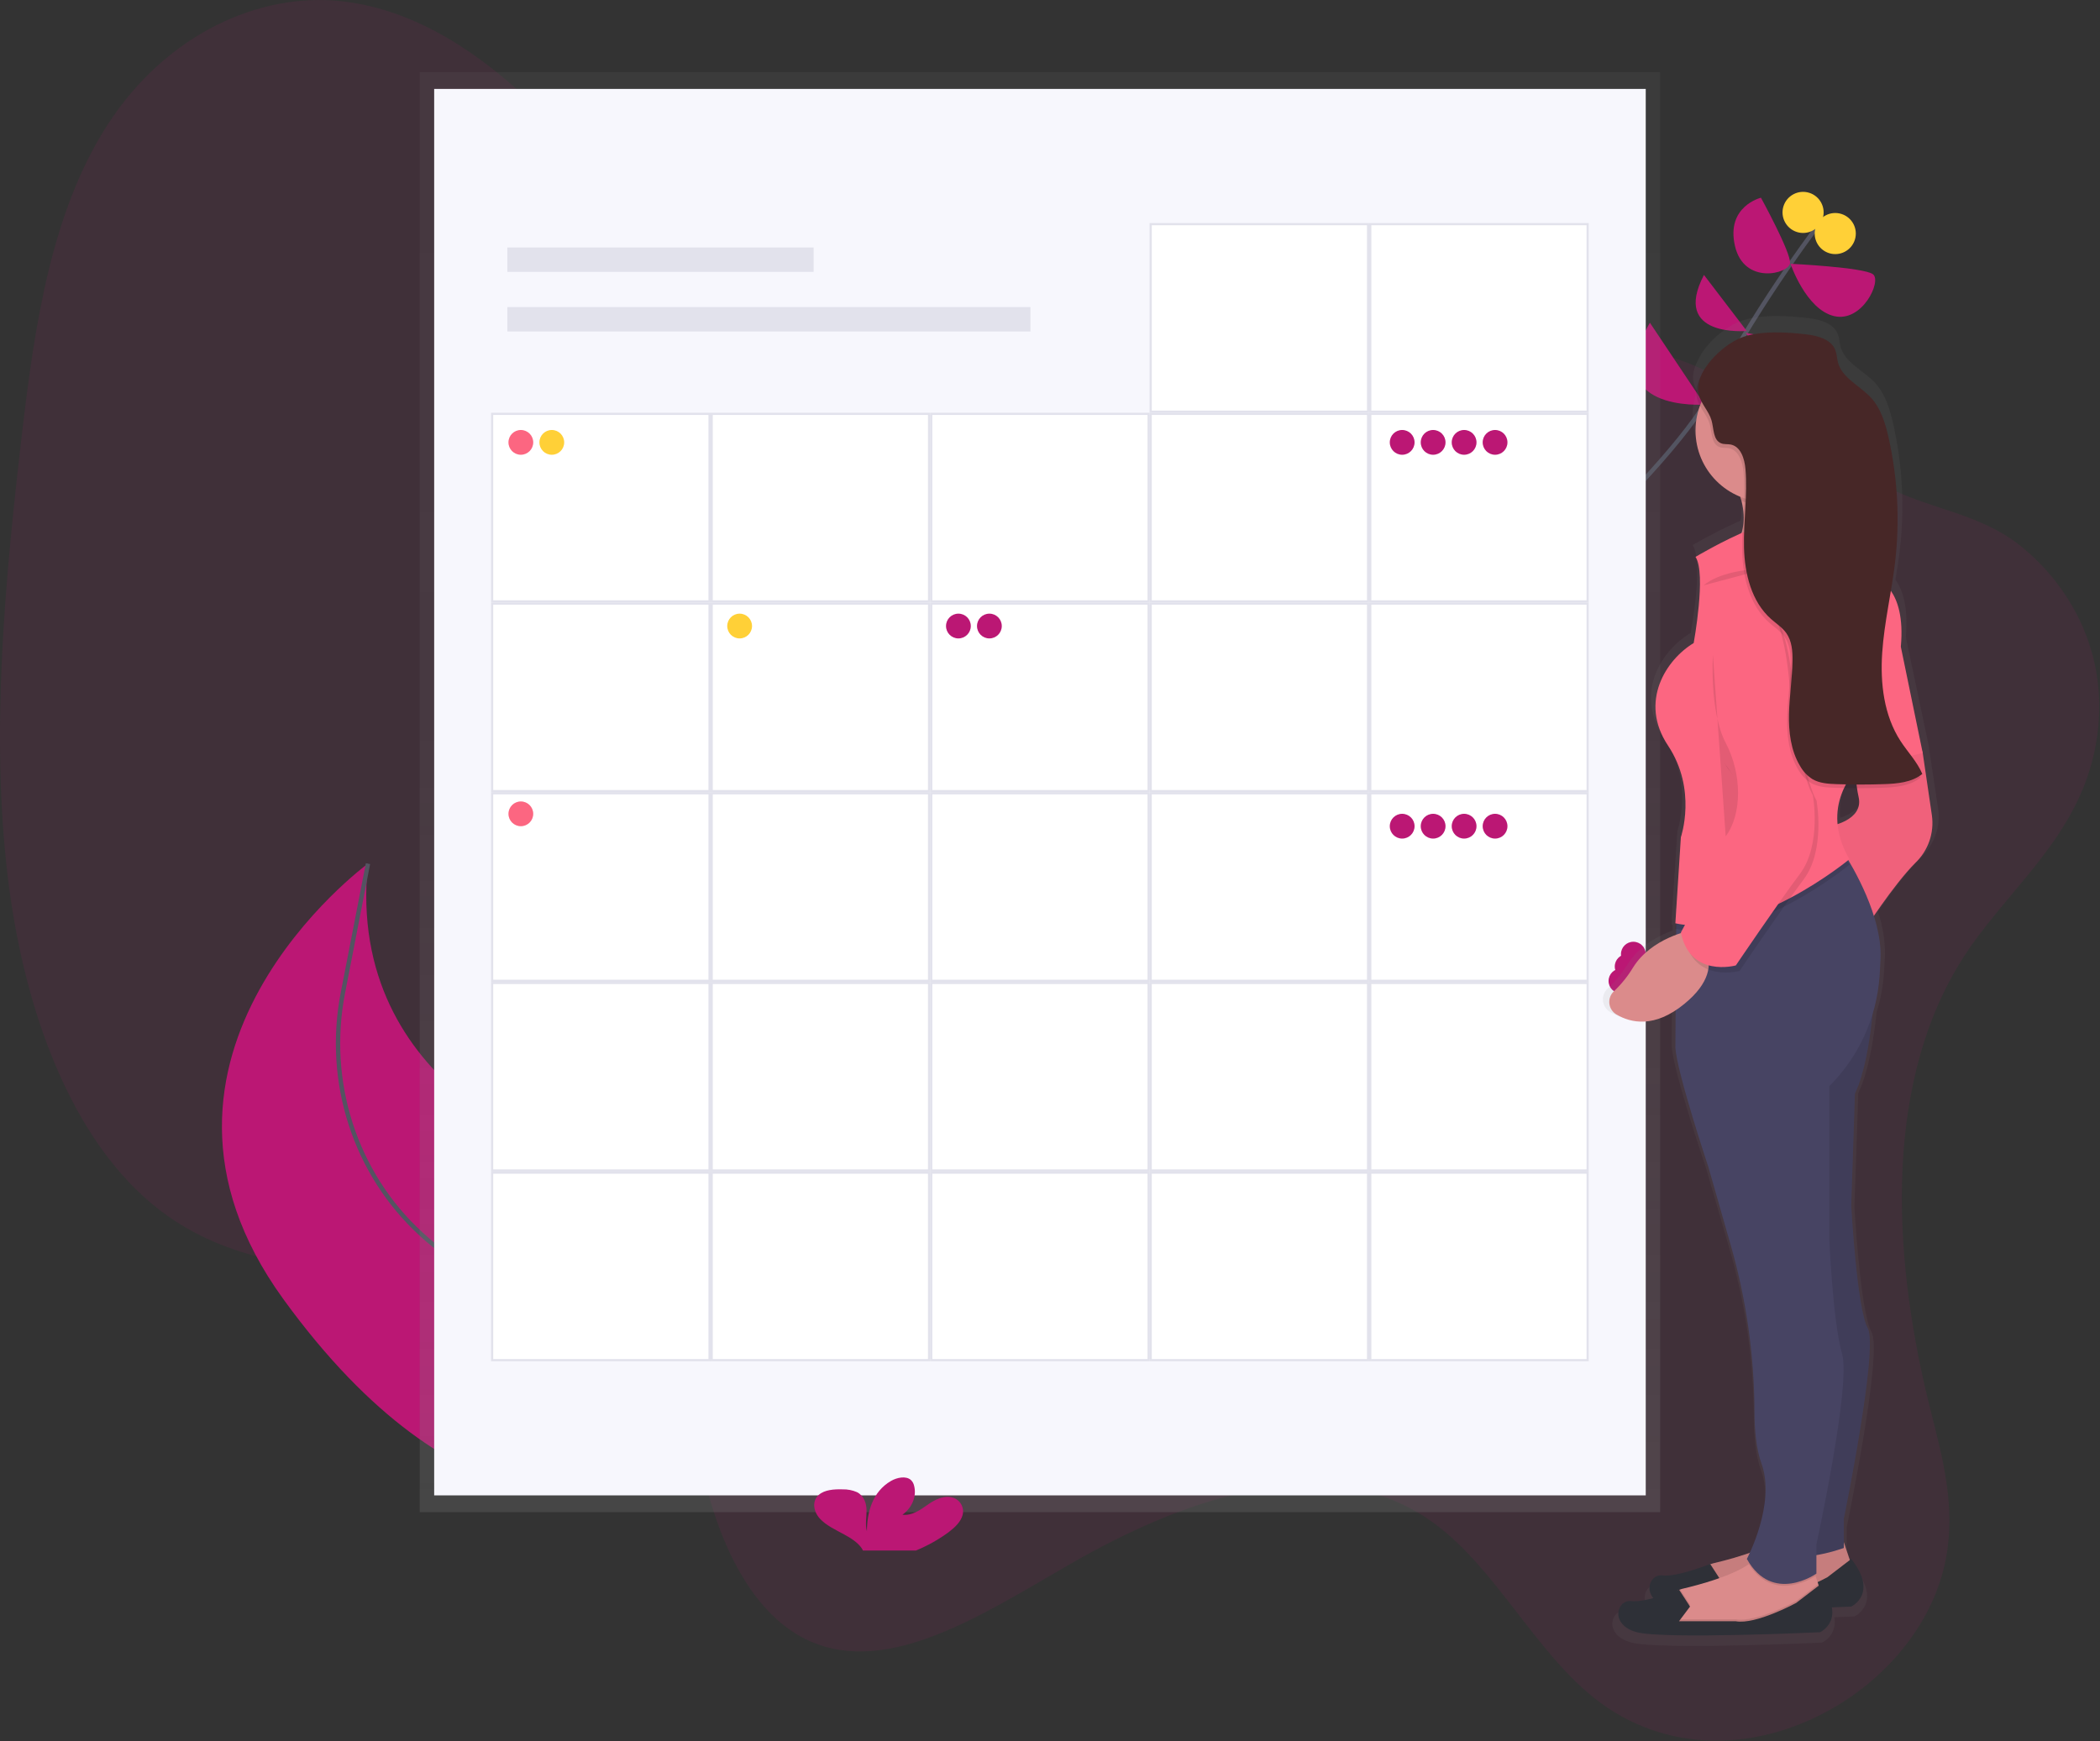 <svg width="966" height="801" viewBox="0 0 966 801" fill="none" xmlns="http://www.w3.org/2000/svg">
<rect x="0" y="0" width="966" height="801" fill="#333333" stroke="none"/>
<g clip-path="url(#clip0)">
<path opacity="0.1" d="M901.88 442.5C864.79 502.5 871.74 584.24 888.03 648.69C893.48 670.27 899.76 693.05 895.1 717.2C889.4 746.73 868.62 769.92 847.59 783.2C809.25 807.35 765.47 806.68 733.59 781.43C706.06 759.62 687.93 721.58 659.82 700.94C612.82 666.39 548.28 687.33 492.24 719.62C452.61 742.41 408.99 771.41 372.36 754.99C346.59 743.46 330.52 710.93 323.02 675.53C319.4 658.44 317.21 639.77 308.91 626.75C303.97 619.01 297.18 613.83 290.14 609.58C225.89 570.84 138.96 603.23 77 559.36C35.15 529.74 11.36 468.56 3.54 403.14C-4.28 337.72 2.15 267.72 10.2 198.8C15.93 149.8 23.68 97.38 49.4 57.53C76.61 15.38 119.5 -3.47 156.78 0.53C194.06 4.53 226.43 28.15 254.33 57.02C289.2 93.1 320.65 139.18 365.78 150.82C396.52 158.75 430.09 149.57 462.78 144.38C517.36 135.7 571.18 138.19 624.62 141.45C675.78 144.57 727.25 148.45 774.92 166.45C808.65 179.2 834.54 205.74 866.02 223C886.54 234.25 909.69 235.68 928.81 250.68C952.36 269.16 972.74 303.27 963.31 346.39C954.32 387.41 921.56 410.66 901.88 442.5Z" fill="#BB1774"/>
<path d="M664.49 306.88C664.49 306.88 765.49 222.25 787.95 179.58C810.41 136.91 839 100.14 839 100.14" stroke="#535461" stroke-width="2" stroke-miterlimit="10"/>
<path d="M825.72 195.53L782.03 185.68C782.03 185.68 792.34 231.76 825.72 195.53Z" fill="#BB1774"/>
<path d="M758.96 148.49L784.1 186.14C784.1 186.14 734.95 189.69 758.96 148.49Z" fill="#BB1774"/>
<path d="M842.91 160.14L802.98 153.14C802.98 153.14 828.06 191.29 842.91 160.14Z" fill="#BB1774"/>
<path d="M783.82 126.49L803.49 152.25C803.49 152.25 768.67 155.55 783.82 126.49Z" fill="#BB1774"/>
<path d="M823.63 121.36C823.63 121.36 857.63 122.98 861.63 126.23C865.63 129.48 856.56 148.53 843.63 145.42C830.7 142.31 823.63 121.36 823.63 121.36Z" fill="#BB1774"/>
<path d="M810.04 90.97C810.04 90.97 823.93 116.28 823.41 121.1C822.89 125.92 802.24 131.33 798.07 113.1C793.9 94.87 810.04 90.97 810.04 90.97Z" fill="#BB1774"/>
<path d="M853.234 110.301C854.807 105.321 852.045 100.01 847.066 98.438C842.087 96.866 836.776 99.627 835.204 104.607C833.631 109.586 836.393 114.897 841.372 116.469C846.351 118.041 851.662 115.28 853.234 110.301Z" fill="#FFD037"/>
<path d="M838.434 100.571C840.006 95.592 837.245 90.281 832.265 88.709C827.286 87.136 821.975 89.898 820.403 94.877C818.831 99.856 821.592 105.167 826.571 106.74C831.551 108.312 836.862 105.55 838.434 100.571Z" fill="#FFD037"/>
<path d="M349.46 638.63C349.46 638.63 365.67 590.41 262.91 532.28C262.91 532.28 158.57 501.85 169.24 397.35C169.24 397.35 48.96 485.47 130.35 597.72C211.74 709.97 281.99 685.47 281.99 685.47L349.46 638.63Z" fill="#BB1774"/>
<path d="M318.13 660.41C318.13 660.41 267.99 606.22 219.93 585.27C210.329 580.949 201.508 575.073 193.82 567.88C163.18 539.88 149.82 497.63 157.72 456.88L169.27 397.35" stroke="#535461" stroke-width="2" stroke-miterlimit="10"/>
<path d="M763.68 33.2H193.07V695.73H763.68V33.2Z" fill="url(#paint0_linear)"/>
<path d="M757.04 40.91H199.72V688H757.04V40.91Z" fill="#F7F7FD"/>
<path d="M374.27 113.85H233.38V125.07H374.27V113.85Z" fill="#E2E2EC"/>
<path d="M474.01 141.28H233.38V152.5H474.01V141.28Z" fill="#E2E2EC"/>
<path d="M730.35 103.13H630.36V189.41H730.35V103.13Z" fill="white"/>
<path d="M729.82 103.63V188.91H630.82V103.63H729.82ZM730.82 102.63H629.82V189.91H730.82V102.63Z" fill="#E2E2EC"/>
<path d="M629.36 103.13H529.37V189.41H629.36V103.13Z" fill="white"/>
<path d="M628.82 103.63V188.91H529.82V103.63H628.82ZM629.82 102.63H528.82V189.91H629.82V102.63Z" fill="#E2E2EC"/>
<path d="M730.35 190.41H630.36V276.69H730.35V190.41Z" fill="white"/>
<path d="M729.82 190.91V276.19H630.82V190.91H729.82ZM730.82 189.91H629.82V277.19H730.82V189.91Z" fill="#E2E2EC"/>
<path d="M629.36 190.41H529.37V276.69H629.36V190.41Z" fill="white"/>
<path d="M628.82 190.91V276.19H529.82V190.91H628.82ZM629.82 189.91H528.82V277.19H629.82V189.91Z" fill="#E2E2EC"/>
<path d="M528.37 190.41H428.38V276.69H528.37V190.41Z" fill="white"/>
<path d="M527.87 190.91V276.19H428.87V190.91H527.87ZM528.87 189.91H427.87V277.19H528.87V189.91Z" fill="#E2E2EC"/>
<path d="M427.38 190.41H327.39V276.69H427.38V190.41Z" fill="white"/>
<path d="M426.88 190.91V276.19H327.88V190.91H426.88ZM427.88 189.91H326.88V277.19H427.88V189.91Z" fill="#E2E2EC"/>
<path d="M326.39 190.41H226.4V276.69H326.39V190.41Z" fill="white"/>
<path d="M325.89 190.91V276.19H226.89V190.91H325.89ZM326.89 189.91H225.89V277.19H326.89V189.91Z" fill="#E2E2EC"/>
<path d="M730.35 277.68H630.36V363.96H730.35V277.68Z" fill="white"/>
<path d="M729.82 278.19V363.47H630.82V278.19H729.82ZM730.82 277.19H629.82V364.47H730.82V277.19Z" fill="#E2E2EC"/>
<path d="M629.36 277.68H529.37V363.96H629.36V277.68Z" fill="white"/>
<path d="M628.82 278.19V363.47H529.82V278.19H628.82ZM629.82 277.19H528.82V364.47H629.82V277.19Z" fill="#E2E2EC"/>
<path d="M528.37 277.68H428.38V363.96H528.37V277.68Z" fill="white"/>
<path d="M527.87 278.19V363.47H428.87V278.19H527.87ZM528.87 277.19H427.87V364.47H528.87V277.19Z" fill="#E2E2EC"/>
<path d="M427.38 277.68H327.39V363.96H427.38V277.68Z" fill="white"/>
<path d="M426.88 278.19V363.47H327.88V278.19H426.88ZM427.88 277.19H326.88V364.47H427.88V277.19Z" fill="#E2E2EC"/>
<path d="M326.39 277.68H226.4V363.96H326.39V277.68Z" fill="white"/>
<path d="M325.89 278.19V363.47H226.89V278.19H325.89ZM326.89 277.19H225.89V364.47H326.89V277.19Z" fill="#E2E2EC"/>
<path d="M730.35 364.96H630.36V451.24H730.35V364.96Z" fill="white"/>
<path d="M729.82 365.46V450.74H630.82V365.46H729.82ZM730.82 364.46H629.82V451.74H730.82V364.46Z" fill="#E2E2EC"/>
<path d="M629.36 364.96H529.37V451.24H629.36V364.96Z" fill="white"/>
<path d="M628.82 365.46V450.74H529.82V365.46H628.82ZM629.82 364.46H528.82V451.74H629.82V364.46Z" fill="#E2E2EC"/>
<path d="M528.37 364.96H428.38V451.24H528.37V364.96Z" fill="white"/>
<path d="M527.87 365.46V450.74H428.87V365.46H527.87ZM528.87 364.46H427.87V451.74H528.87V364.46Z" fill="#E2E2EC"/>
<path d="M427.38 364.96H327.39V451.24H427.38V364.96Z" fill="white"/>
<path d="M426.88 365.46V450.74H327.88V365.46H426.88ZM427.88 364.46H326.88V451.74H427.88V364.46Z" fill="#E2E2EC"/>
<path d="M326.39 364.96H226.4V451.24H326.39V364.96Z" fill="white"/>
<path d="M325.89 365.46V450.74H226.89V365.46H325.89ZM326.89 364.46H225.89V451.74H326.89V364.46Z" fill="#E2E2EC"/>
<path d="M730.35 452.23H630.36V538.51H730.35V452.23Z" fill="white"/>
<path d="M729.82 452.74V538.01H630.82V452.74H729.82ZM730.82 451.74H629.82V539.01H730.82V451.74Z" fill="#E2E2EC"/>
<path d="M629.36 452.23H529.37V538.51H629.36V452.23Z" fill="white"/>
<path d="M628.82 452.74V538.01H529.82V452.74H628.82ZM629.82 451.74H528.82V539.01H629.82V451.74Z" fill="#E2E2EC"/>
<path d="M528.37 452.23H428.38V538.51H528.37V452.23Z" fill="white"/>
<path d="M527.87 452.74V538.01H428.87V452.74H527.87ZM528.87 451.74H427.87V539.01H528.87V451.74Z" fill="#E2E2EC"/>
<path d="M427.38 452.23H327.39V538.51H427.38V452.23Z" fill="white"/>
<path d="M426.88 452.74V538.01H327.88V452.74H426.88ZM427.88 451.74H326.88V539.01H427.88V451.74Z" fill="#E2E2EC"/>
<path d="M326.39 452.23H226.4V538.51H326.39V452.23Z" fill="white"/>
<path d="M325.89 452.74V538.01H226.89V452.74H325.89ZM326.89 451.74H225.89V539.01H326.89V451.74Z" fill="#E2E2EC"/>
<path d="M730.35 539.51H630.36V625.79H730.35V539.51Z" fill="white"/>
<path d="M729.82 540.01V625.29H630.82V540.01H729.82ZM730.82 539.01H629.82V626.29H730.82V539.01Z" fill="#E2E2EC"/>
<path d="M629.36 539.51H529.37V625.79H629.36V539.51Z" fill="white"/>
<path d="M628.82 540.01V625.29H529.82V540.01H628.82ZM629.82 539.01H528.82V626.29H629.82V539.01Z" fill="#E2E2EC"/>
<path d="M528.37 539.51H428.38V625.79H528.37V539.51Z" fill="white"/>
<path d="M527.87 540.01V625.29H428.87V540.01H527.87ZM528.87 539.01H427.87V626.29H528.87V539.01Z" fill="#E2E2EC"/>
<path d="M427.38 539.51H327.39V625.79H427.38V539.51Z" fill="white"/>
<path d="M426.88 540.01V625.29H327.88V540.01H426.88ZM427.88 539.01H326.88V626.29H427.88V539.01Z" fill="#E2E2EC"/>
<path d="M326.39 539.51H226.4V625.79H326.39V539.51Z" fill="white"/>
<path d="M325.89 540.01V625.29H226.89V540.01H325.89ZM326.89 539.01H225.89V626.29H326.89V539.01Z" fill="#E2E2EC"/>
<path d="M436.42 704.89C439.28 702.72 441.97 700.16 442.8 697.04C443.226 695.389 443 693.637 442.17 692.148C441.34 690.659 439.968 689.546 438.34 689.04C434.25 687.76 429.88 690.04 426.56 692.41C423.24 694.78 419.45 697.41 415.11 696.92C419.6 693.67 421.74 688.4 420.5 683.61C420.287 682.578 419.764 681.636 419 680.91C416.73 678.91 412.61 679.78 409.89 681.34C401.24 686.34 398.83 695.89 398.78 704.52C397.91 701.41 398.64 698.17 398.62 694.97C398.6 691.77 397.53 688.24 394.23 686.52C392.118 685.604 389.831 685.164 387.53 685.23C383.64 685.11 379.31 685.43 376.66 687.75C373.36 690.63 374.22 695.47 377.09 698.64C379.96 701.81 384.33 703.8 388.34 705.99C391.4 707.66 394.5 709.61 396.34 712.25C396.581 712.6 396.783 712.975 396.94 713.37H421.31C426.678 711.179 431.754 708.331 436.42 704.89V704.89Z" fill="#BB1774"/>
<path d="M239.59 209.23C242.738 209.23 245.29 206.678 245.29 203.53C245.29 200.382 242.738 197.83 239.59 197.83C236.442 197.83 233.89 200.382 233.89 203.53C233.89 206.678 236.442 209.23 239.59 209.23Z" fill="#FC6681"/>
<path d="M253.83 209.23C256.978 209.23 259.53 206.678 259.53 203.53C259.53 200.382 256.978 197.83 253.83 197.83C250.682 197.83 248.13 200.382 248.13 203.53C248.13 206.678 250.682 209.23 253.83 209.23Z" fill="#FFD037"/>
<path d="M440.87 293.73C444.018 293.73 446.57 291.178 446.57 288.03C446.57 284.882 444.018 282.33 440.87 282.33C437.722 282.33 435.17 284.882 435.17 288.03C435.17 291.178 437.722 293.73 440.87 293.73Z" fill="#BB1774"/>
<path d="M455.12 293.73C458.268 293.73 460.82 291.178 460.82 288.03C460.82 284.882 458.268 282.33 455.12 282.33C451.972 282.33 449.42 284.882 449.42 288.03C449.42 291.178 451.972 293.73 455.12 293.73Z" fill="#BB1774"/>
<path d="M745.64 457.03C748.788 457.03 751.34 454.478 751.34 451.33C751.34 448.182 748.788 445.63 745.64 445.63C742.492 445.63 739.94 448.182 739.94 451.33C739.94 454.478 742.492 457.03 745.64 457.03Z" fill="#BB1774"/>
<path d="M748.49 450.39C751.638 450.39 754.19 447.838 754.19 444.69C754.19 441.542 751.638 438.99 748.49 438.99C745.342 438.99 742.79 441.542 742.79 444.69C742.79 447.838 745.342 450.39 748.49 450.39Z" fill="#BB1774"/>
<path d="M751.34 444.69C754.488 444.69 757.04 442.138 757.04 438.99C757.04 435.842 754.488 433.29 751.34 433.29C748.192 433.29 745.64 435.842 745.64 438.99C745.64 442.138 748.192 444.69 751.34 444.69Z" fill="#BB1774"/>
<path d="M645 209.23C648.148 209.23 650.7 206.678 650.7 203.53C650.7 200.382 648.148 197.83 645 197.83C641.852 197.83 639.3 200.382 639.3 203.53C639.3 206.678 641.852 209.23 645 209.23Z" fill="#BB1774"/>
<path d="M659.24 209.23C662.388 209.23 664.94 206.678 664.94 203.53C664.94 200.382 662.388 197.83 659.24 197.83C656.092 197.83 653.54 200.382 653.54 203.53C653.54 206.678 656.092 209.23 659.24 209.23Z" fill="#BB1774"/>
<path d="M673.49 209.23C676.638 209.23 679.19 206.678 679.19 203.53C679.19 200.382 676.638 197.83 673.49 197.83C670.342 197.83 667.79 200.382 667.79 203.53C667.79 206.678 670.342 209.23 673.49 209.23Z" fill="#BB1774"/>
<path d="M687.73 209.23C690.878 209.23 693.43 206.678 693.43 203.53C693.43 200.382 690.878 197.83 687.73 197.83C684.582 197.83 682.03 200.382 682.03 203.53C682.03 206.678 684.582 209.23 687.73 209.23Z" fill="#BB1774"/>
<path d="M645 385.82C648.148 385.82 650.7 383.268 650.7 380.12C650.7 376.972 648.148 374.42 645 374.42C641.852 374.42 639.3 376.972 639.3 380.12C639.3 383.268 641.852 385.82 645 385.82Z" fill="#BB1774"/>
<path d="M659.24 385.82C662.388 385.82 664.94 383.268 664.94 380.12C664.94 376.972 662.388 374.42 659.24 374.42C656.092 374.42 653.54 376.972 653.54 380.12C653.54 383.268 656.092 385.82 659.24 385.82Z" fill="#BB1774"/>
<path d="M673.49 385.82C676.638 385.82 679.19 383.268 679.19 380.12C679.19 376.972 676.638 374.42 673.49 374.42C670.342 374.42 667.79 376.972 667.79 380.12C667.79 383.268 670.342 385.82 673.49 385.82Z" fill="#BB1774"/>
<path d="M687.73 385.82C690.878 385.82 693.43 383.268 693.43 380.12C693.43 376.972 690.878 374.42 687.73 374.42C684.582 374.42 682.03 376.972 682.03 380.12C682.03 383.268 684.582 385.82 687.73 385.82Z" fill="#BB1774"/>
<path d="M340.23 293.73C343.378 293.73 345.93 291.178 345.93 288.03C345.93 284.882 343.378 282.33 340.23 282.33C337.082 282.33 334.53 284.882 334.53 288.03C334.53 291.178 337.082 293.73 340.23 293.73Z" fill="#FFD037"/>
<path d="M239.59 380.13C242.738 380.13 245.29 377.578 245.29 374.43C245.29 371.282 242.738 368.73 239.59 368.73C236.442 368.73 233.89 371.282 233.89 374.43C233.89 377.578 236.442 380.13 239.59 380.13Z" fill="#FC6681"/>
<path d="M740.72 465.63C746.97 469.32 756.72 471.72 769.07 463.79L768.95 481.35C769.83 493.35 784.72 537.26 784.72 537.26L795.22 573.36C802.744 598.863 806.629 625.301 806.76 651.89C806.76 660.7 807.58 669.78 810.11 676.61C815.7 691.72 807.91 711.19 804.53 718.44C798.841 720.362 793.056 721.991 787.2 723.32C786.673 723.441 786.155 723.598 785.65 723.79L785.58 723.69C785.58 723.69 769.82 729.94 762.82 729.08C757.6 728.44 754.33 734.95 758.42 739.74C754.56 740.74 750.6 741.45 747.93 741.12C740.93 740.26 737.42 752.3 750.56 755.74C763.7 759.18 838.15 755.74 838.15 755.74C840.244 754.692 841.93 752.978 842.944 750.868C843.958 748.757 844.241 746.369 843.75 744.08C849.47 743.86 853.04 743.69 853.04 743.69C853.04 743.69 866.18 737.69 853.04 721.32L852.34 721.85L849.53 713.58V702.41C849.53 702.41 866.17 622.41 860.92 612.95C855.67 603.49 853.04 555.32 853.04 555.32L854.82 502.85C859.57 493.05 862 477.69 863.23 465.68C865.017 459.95 866.144 454.035 866.59 448.05C866.8 445.23 866.97 442.27 867.08 439.2C867.124 432.466 866.022 425.774 863.82 419.41C868.82 412.21 876.95 401.08 883.66 394.5C894.17 384.18 891.54 372.13 891.54 372.13L887.16 342.88L876.65 292.99C877.97 279.15 875.08 271.18 871.89 266.68C872.65 262.21 873.36 257.74 873.89 253.25C876.22 233.725 875.181 213.944 870.82 194.77C869.3 188.08 867.23 181.22 862.54 176.15C857.23 170.41 848.61 166.91 846.63 159.39C846.14 157.52 846.12 155.53 845.41 153.73C843.49 148.81 837.41 147.02 832.09 146.38C822.61 145.23 808.9 144.38 799.79 148.08C793.43 150.68 784.67 157.84 781.19 165.52C779.19 169.05 778.26 172.76 779.11 176.25C779.445 177.536 779.953 178.77 780.62 179.92C779.263 183.598 778.572 187.489 778.58 191.41C778.612 198.15 780.672 204.724 784.492 210.276C788.313 215.829 793.717 220.102 800 222.54C800.21 223.2 800.4 223.85 800.56 224.49C800.958 226.031 801.245 227.598 801.42 229.18C801.25 232.18 801.06 235.27 800.92 238.32C800.82 238.74 800.713 239.153 800.6 239.56C793.067 242.895 785.723 246.641 778.6 250.78C783.86 258.52 777.72 291.21 777.72 291.21C764.58 298.95 751.44 318.74 765.46 339.38C779.48 360.02 771.59 382.38 771.59 382.38L769.4 416.01V416.07L768.96 422.8H769.13L768.96 425.35L769.34 425.42V428.16C763.19 430.42 754.2 434.98 748.84 443.41C746.305 447.557 743.221 451.341 739.67 454.66C738.854 455.366 738.219 456.257 737.818 457.258C737.417 458.259 737.261 459.342 737.364 460.416C737.467 461.49 737.825 462.523 738.409 463.43C738.993 464.338 739.785 465.092 740.72 465.63ZM846.48 376.27C845.953 370.452 847.028 364.6 849.59 359.35C851.65 359.39 853.713 359.413 855.78 359.42C855.99 360.87 856.24 362.25 856.54 363.51C858.32 371.09 851.21 374.72 846.47 376.26L846.48 376.27Z" fill="url(#paint1_linear)"/>
<path d="M848.21 709.66L851.58 719.77L840.58 730.77L804.34 739.2L778.21 736.67L779.9 727.4C780.399 725.407 781.438 723.59 782.902 722.149C784.366 720.708 786.199 719.698 788.2 719.23C798.94 716.71 819.42 710.95 823.72 702.96L848.21 709.66Z" fill="#DB8B8B"/>
<path opacity="0.1" d="M848.21 709.66L851.58 719.77L840.58 730.77L804.34 739.2L778.21 736.67L779.9 727.4C780.399 725.407 781.438 723.59 782.902 722.149C784.366 720.708 786.199 719.698 788.2 719.23C798.94 716.71 819.42 710.95 823.72 702.96L848.21 709.66Z" fill="black"/>
<path d="M786.68 734.1L791.74 727.36L786.68 719.55C786.68 719.55 771.51 725.67 764.77 724.83C758.03 723.99 754.66 735.83 767.3 739.16C779.94 742.49 851.58 739.16 851.58 739.16C851.58 739.16 864.22 733.26 851.58 717.25L840.58 725.68C840.58 725.68 822.04 735.79 812.77 734.11L786.68 734.1Z" fill="#2E3037"/>
<path d="M763.92 748.41L790.05 750.94L826.29 742.51L837.29 731.51L836.4 728.83L835.14 725.07L833.88 721.41L809.44 714.67C808.191 716.708 806.478 718.421 804.44 719.67C796.5 725.1 782.24 729.02 773.87 730.98C773.531 731.063 773.197 731.167 772.87 731.29C771.097 731.886 769.503 732.918 768.235 734.291C766.966 735.665 766.063 737.336 765.61 739.15L763.92 748.41Z" fill="#DB8B8B"/>
<path opacity="0.1" d="M763.92 748.41L790.05 750.94L826.29 742.51L837.29 731.51L836.4 728.83L826.34 736.57C826.34 736.57 807.8 746.68 798.53 745H772.35L777.41 738.26L772.87 731.26C771.097 731.855 769.503 732.888 768.235 734.261C766.966 735.635 766.063 737.306 765.61 739.12L763.92 748.41Z" fill="black"/>
<path d="M772.35 745.9L777.41 739.16L772.35 731.35C772.35 731.35 757.18 737.47 750.44 736.63C743.7 735.79 740.33 747.63 752.97 750.96C765.61 754.29 837.25 750.96 837.25 750.96C837.25 750.96 849.89 745.06 837.25 729.05L826.25 737.48C826.25 737.48 807.71 747.59 798.44 745.91L772.35 745.9Z" fill="#2E3037"/>
<path d="M793.42 257.07C793.42 257.07 833.88 261.28 827.98 244.43C826.33 239.652 825.901 234.537 826.73 229.55C827.779 223.367 830.225 217.506 833.88 212.41L795.95 218.31C798.223 222.111 799.953 226.21 801.09 230.49C805.61 248.36 793.42 257.07 793.42 257.07Z" fill="#DB8B8B"/>
<path d="M862.53 449.23C862.53 449.23 861.69 485.47 853.26 503.17L851.57 554.58C851.57 554.58 854.1 601.78 859.16 611.05C864.22 620.32 848.16 698.7 848.16 698.7V712.19C848.16 712.19 821.16 722.3 813.6 710.5L821.19 610.2L817.82 471.14L862.53 449.23Z" fill="#474463"/>
<path opacity="0.1" d="M862.53 449.23C862.53 449.23 861.69 485.47 853.26 503.17L851.57 554.58C851.57 554.58 854.1 601.78 859.16 611.05C864.22 620.32 848.16 698.7 848.16 698.7V712.19C848.16 712.19 821.16 722.3 813.6 710.5L821.19 610.2L817.82 471.14L862.53 449.23Z" fill="black"/>
<path d="M879.39 332.92L884.45 346.41L888.66 375.07C889.229 379.062 888.837 383.133 887.517 386.944C886.197 390.754 883.987 394.195 881.07 396.98C870.96 407.09 857.47 428.16 857.47 428.16L841.47 380.16C841.47 380.16 857.47 377.63 854.96 366.67C852.45 355.71 853.26 335.41 853.26 335.41L879.39 332.92Z" fill="#FC6681"/>
<path opacity="0.05" d="M879.39 332.92L884.45 346.41L888.66 375.07C889.229 379.062 888.837 383.133 887.517 386.944C886.197 390.754 883.987 394.195 881.07 396.98C870.96 407.09 857.47 428.16 857.47 428.16L841.47 380.16C841.47 380.16 857.47 377.63 854.96 366.67C852.45 355.71 853.26 335.41 853.26 335.41L879.39 332.92Z" fill="black"/>
<path opacity="0.1" d="M804.48 719.68C815.29 736.68 832.12 727.05 835.1 725.13L833.88 721.41L809.44 714.67C808.204 716.707 806.505 718.424 804.48 719.68V719.68Z" fill="black"/>
<path d="M770.67 482.1C771.51 493.9 785.84 536.88 785.84 536.88L795.95 572.25C803.195 597.259 806.934 623.153 807.06 649.19C807.06 657.82 807.85 666.72 810.29 673.41C817.03 691.95 803.55 717.24 803.55 717.24C815.35 738.31 835.55 723.98 835.55 723.98V710.5C835.55 710.5 851.55 637.17 847.35 622.85C843.15 608.53 841.45 569.75 841.45 569.75V499.75C854.951 486.297 863.161 468.436 864.58 449.43C864.78 446.67 864.94 443.77 865.05 440.76C865.73 421.76 852.73 399.45 847.65 391.51C846.43 389.59 845.65 388.51 845.65 388.51L771.23 418.03L771.06 418.1V420.98V427.35L770.67 482.1Z" fill="#474463"/>
<path opacity="0.1" d="M795.95 218.3C798.223 222.101 799.953 226.2 801.09 230.48C805.21 232.043 809.601 232.765 814.005 232.604C818.409 232.442 822.735 231.401 826.73 229.54C827.781 223.361 830.226 217.503 833.88 212.41L795.95 218.3Z" fill="black"/>
<path d="M812.81 230.93C830.964 230.93 845.68 216.214 845.68 198.06C845.68 179.906 830.964 165.19 812.81 165.19C794.656 165.19 779.94 179.906 779.94 198.06C779.94 216.214 794.656 230.93 812.81 230.93Z" fill="#DB8B8B"/>
<path opacity="0.1" d="M770.67 427.32L771.03 427.39C806.37 434.66 850.74 397.82 850.74 397.82C849.551 395.815 848.524 393.719 847.67 391.55C846.45 389.63 845.67 388.55 845.67 388.55L771.25 418.07L771.06 421.02L770.67 427.32Z" fill="black"/>
<path d="M779.94 256.22C779.94 256.22 827.14 227.56 842.31 239.36L863.38 266.36C863.38 266.36 876.87 270.57 874.38 297.54L884.45 346.41L854.11 354C854.11 354 836.41 370.86 850.74 395.3C850.74 395.3 806.07 432.38 770.67 424.8L773.2 385.19C773.2 385.19 780.79 363.28 767.3 343.05C753.81 322.82 766.46 303.44 779.1 295.85C779.1 295.84 784.99 263.81 779.94 256.22Z" fill="#FC6681"/>
<path d="M777.41 428.16C777.41 428.16 759.71 431.53 751.28 445.02C748.848 449.066 745.881 452.766 742.46 456.02C741.69 456.718 741.094 457.586 740.718 458.554C740.342 459.523 740.197 460.566 740.294 461.6C740.391 462.635 740.728 463.632 741.277 464.514C741.827 465.396 742.574 466.137 743.46 466.68C750.15 470.68 761.06 473.17 774.84 461.85C798.48 442.49 777.41 428.16 777.41 428.16Z" fill="#DB8B8B"/>
<path opacity="0.1" d="M803.54 272.24C803.54 272.24 820.4 270.55 824.61 314.38C828.82 358.21 835.61 368.32 835.61 368.32C835.61 368.32 839.82 391.08 829.71 404.56C819.6 418.04 800.21 446.7 800.21 446.7C800.21 446.7 779.14 452.6 774.93 431.53L801.06 382.65C801.06 382.65 805.27 365.79 795.16 353.99C785.05 342.19 777.41 263.81 803.54 272.24Z" fill="black"/>
<path d="M801.82 269.71C801.82 269.71 818.68 268.02 822.89 311.85C827.1 355.68 833.89 365.79 833.89 365.79C833.89 365.79 838.1 388.55 827.99 402.03C817.88 415.51 798.49 444.17 798.49 444.17C798.49 444.17 777.42 450.07 773.21 429L799.34 380.12C799.34 380.12 803.55 363.26 793.44 351.46C783.33 339.66 775.72 261.28 801.82 269.71Z" fill="#FC6681"/>
<path opacity="0.1" d="M787.94 301.31C787.94 301.31 786.26 327.41 793.82 341.77C801.38 356.13 801.41 374.64 793.82 384.77" fill="black"/>
<path opacity="0.1" d="M783.73 269.29C783.73 269.29 790.47 262.55 809.86 261.7C829.25 260.85 837.67 254.96 837.67 254.96" fill="black"/>
<path opacity="0.1" d="M830.61 155.59C835.73 156.22 841.61 157.98 843.43 162.79C844.11 164.56 844.13 166.51 844.6 168.34C846.51 175.7 854.8 179.13 859.91 184.76C864.42 189.76 866.41 196.45 867.91 203C872.118 221.783 873.132 241.14 870.91 260.26C869.27 274.26 865.91 288 864.97 302.04C864.03 316.08 865.75 330.85 873.42 342.65C876.72 347.72 881.08 352.18 883.42 357.76C878.59 361.68 871.92 362.24 865.69 362.45C858.443 362.697 851.193 362.697 843.94 362.45C840.14 362.32 836.17 362.07 832.89 360.15C830.461 358.597 828.466 356.453 827.09 353.92C822.94 346.92 821.9 338.42 822.09 330.26C822.28 322.1 823.56 313.98 823.71 305.81C823.79 301.36 823.44 296.63 820.88 292.99C819.03 290.36 816.22 288.59 813.82 286.46C804.82 278.46 801.7 265.64 801.4 253.59C801.1 241.54 803.09 229.47 802.07 217.46C801.67 212.76 799.91 207.11 795.29 206.2C793.83 205.91 792.29 206.2 790.89 205.64C787.18 204.21 787.54 198.98 786.48 195.15C785.29 190.85 781.62 187.53 780.59 183.15C778.16 172.95 791.14 160.78 799.65 157.23C808.3 153.61 821.49 154.47 830.61 155.59Z" fill="black"/>
<path d="M831.45 153.91C836.57 154.54 842.45 156.3 844.27 161.11C844.95 162.88 844.97 164.83 845.44 166.66C847.35 174.02 855.64 177.45 860.75 183.08C865.26 188.08 867.25 194.77 868.75 201.32C872.958 220.103 873.972 239.46 871.75 258.58C870.11 272.58 866.75 286.32 865.81 300.36C864.87 314.4 866.59 329.17 874.26 340.97C877.56 346.04 881.92 350.5 884.26 356.08C879.43 360 872.76 360.56 866.53 360.77C859.283 361.017 852.033 361.017 844.78 360.77C840.98 360.64 837.01 360.39 833.73 358.47C831.301 356.917 829.306 354.773 827.93 352.24C823.78 345.24 822.74 336.74 822.93 328.58C823.12 320.42 824.4 312.3 824.55 304.13C824.63 299.68 824.28 294.95 821.72 291.31C819.87 288.68 817.06 286.91 814.66 284.78C805.66 276.78 802.54 263.96 802.24 251.91C801.94 239.86 803.93 227.79 802.91 215.78C802.51 211.08 800.75 205.43 796.13 204.52C794.67 204.23 793.13 204.52 791.73 203.96C788.02 202.53 788.38 197.3 787.32 193.47C786.13 189.17 782.46 185.85 781.43 181.47C779 171.27 791.98 159.1 800.49 155.55C809.14 151.92 822.33 152.78 831.45 153.91Z" fill="#472727"/>
</g>
<defs>
<linearGradient id="paint0_linear" x1="478.38" y1="695.72" x2="478.38" y2="33.2" gradientUnits="userSpaceOnUse">
<stop stop-color="#808080" stop-opacity="0.25"/>
<stop offset="0.54" stop-color="#808080" stop-opacity="0.12"/>
<stop offset="1" stop-color="#808080" stop-opacity="0.1"/>
</linearGradient>
<linearGradient id="paint1_linear" x1="-281590" y1="493847" x2="-281590" y2="119448" gradientUnits="userSpaceOnUse">
<stop stop-color="#808080" stop-opacity="0.25"/>
<stop offset="0.54" stop-color="#808080" stop-opacity="0.12"/>
<stop offset="1" stop-color="#808080" stop-opacity="0.1"/>
</linearGradient>
<clipPath id="clip0">
<rect width="965.64" height="800.81" fill="white"/>
</clipPath>
</defs>
</svg>
